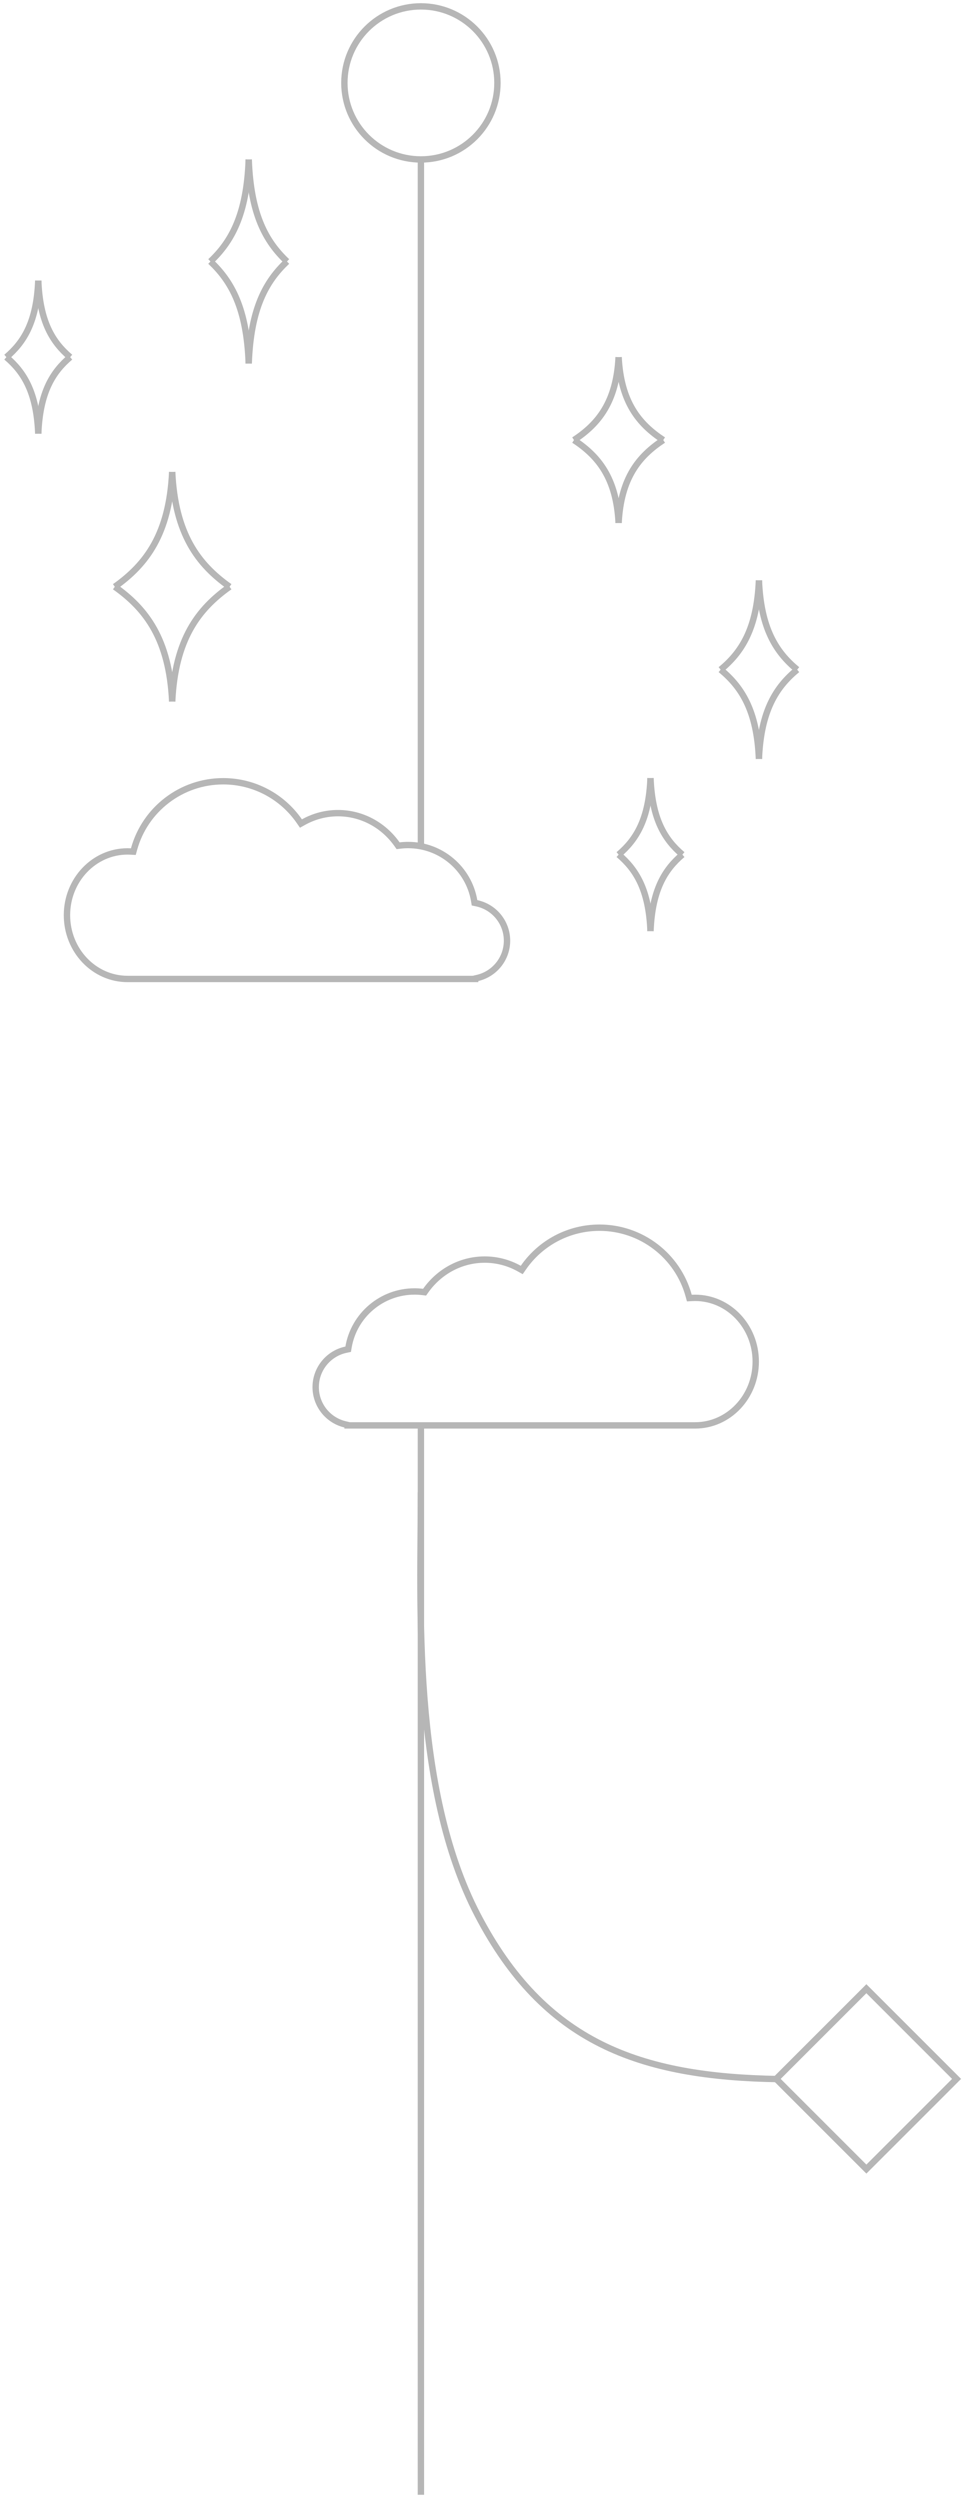 <?xml version="1.0" encoding="UTF-8" standalone="no"?>
<svg width="151px" height="392px" viewBox="0 0 151 392" version="1.1" xmlns="http://www.w3.org/2000/svg" xmlns:xlink="http://www.w3.org/1999/xlink">
    <!-- Generator: Sketch 47.1 (45422) - http://www.bohemiancoding.com/sketch -->
    <title>cloud-1</title>
    <desc>Created with Sketch.</desc>
    <defs></defs>
    <g id="Page-1" stroke="none" stroke-width="1" fill="none" fill-rule="evenodd">
        <g id="cloud-1" transform="translate(1, 1)" stroke="#B6B6B6">
            <path d="M65,222.5 L65,390.179" id="Path"></path>
            <path d="M65,24 L65,131.529" id="Path"></path>
            <circle id="Oval" cx="65" cy="12" r="12"></circle>
            <g id="Group-3" transform="translate(0, 24)">
                <g id="Group" transform="translate(0, 19)">
                    <path d="M0,12 C2.748,9.66 4.746,6.488 5,0" id="Path-2"></path>
                    <path d="M5,12 C7.748,9.66 9.746,6.488 10,0" id="Path-2" transform="translate(7.5, 6) scale(-1, 1) translate(-7.5, -6) "></path>
                    <path d="M0,24 C2.748,21.66 4.746,18.488 5,12" id="Path-2" transform="translate(2.5, 18) scale(1, -1) translate(-2.5, -18) "></path>
                    <path d="M5,24 C7.748,21.66 9.746,18.488 10,12" id="Path-2" transform="translate(7.5, 18) scale(-1, -1) translate(-7.5, -18) "></path>
                </g>
                <g id="Group" transform="translate(17, 49)">
                    <path d="M0,18 C4.946,14.49 8.542,9.733 9,0" id="Path-2"></path>
                    <path d="M9,18 C13.946,14.49 17.542,9.733 18,0" id="Path-2" transform="translate(13.5, 9) scale(-1, 1) translate(-13.5, -9) "></path>
                    <path d="M0,36 C4.946,32.49 8.542,27.733 9,18" id="Path-2" transform="translate(4.5, 27) scale(1, -1) translate(-4.5, -27) "></path>
                    <path d="M9,36 C13.946,32.49 17.542,27.733 18,18" id="Path-2" transform="translate(13.5, 27) scale(-1, -1) translate(-13.5, -27) "></path>
                </g>
                <g id="Group" transform="translate(32, 0)">
                    <path d="M0,16 C3.298,12.88 5.695,8.651 6,0" id="Path-2"></path>
                    <path d="M6,16 C9.298,12.88 11.695,8.651 12,0" id="Path-2" transform="translate(9, 8) scale(-1, 1) translate(-9, -8) "></path>
                    <path d="M0,32 C3.298,28.88 5.695,24.651 6,16" id="Path-2" transform="translate(3, 24) scale(1, -1) translate(-3, -24) "></path>
                    <path d="M6,32 C9.298,28.88 11.695,24.651 12,16" id="Path-2" transform="translate(9, 24) scale(-1, -1) translate(-9, -24) "></path>
                </g>
            </g>
            <g id="Group-2" transform="translate(89, 55)">
                <g id="Group" transform="translate(12, 78) scale(-1, 1) translate(-12, -78) translate(7, 66)">
                    <path d="M0,12 C2.748,9.66 4.746,6.488 5,0" id="Path-2"></path>
                    <path d="M5,12 C7.748,9.66 9.746,6.488 10,0" id="Path-2" transform="translate(7.5, 6) scale(-1, 1) translate(-7.5, -6) "></path>
                    <path d="M0,24 C2.748,21.66 4.746,18.488 5,12" id="Path-2" transform="translate(2.5, 18) scale(1, -1) translate(-2.5, -18) "></path>
                    <path d="M5,24 C7.748,21.66 9.746,18.488 10,12" id="Path-2" transform="translate(7.5, 18) scale(-1, -1) translate(-7.5, -18) "></path>
                </g>
                <g id="Group" transform="translate(7, 13) scale(-1, 1) translate(-7, -13) ">
                    <path d="M0,13 C3.847,10.465 6.644,7.029 7,0" id="Path-2"></path>
                    <path d="M7,13 C10.847,10.465 13.644,7.029 14,0" id="Path-2" transform="translate(10.5, 6.5) scale(-1, 1) translate(-10.5, -6.5) "></path>
                    <path d="M0,26 C3.847,23.465 6.644,20.029 7,13" id="Path-2" transform="translate(3.5, 19.5) scale(1, -1) translate(-3.5, -19.5) "></path>
                    <path d="M7,26 C10.847,23.465 13.644,20.029 14,13" id="Path-2" transform="translate(10.5, 19.5) scale(-1, -1) translate(-10.5, -19.5) "></path>
                </g>
                <g id="Group" transform="translate(29, 49) scale(-1, 1) translate(-29, -49) translate(23, 35)">
                    <path d="M0,14 C3.298,11.27 5.695,7.57 6,0" id="Path-2"></path>
                    <path d="M6,14 C9.298,11.27 11.695,7.57 12,0" id="Path-2" transform="translate(9, 7) scale(-1, 1) translate(-9, -7) "></path>
                    <path d="M0,28 C3.298,25.27 5.695,21.57 6,14" id="Path-2" transform="translate(3, 21) scale(1, -1) translate(-3, -21) "></path>
                    <path d="M6,28 C9.298,25.27 11.695,21.57 12,14" id="Path-2" transform="translate(9, 21) scale(-1, -1) translate(-9, -21) "></path>
                </g>
            </g>
            <path d="M73.5,152.5 L73.5,152.43 L73.885,152.339 C76.57,151.705 78.5,149.297 78.5,146.5 C78.5,143.649 76.495,141.207 73.74,140.628 L73.407,140.558 L73.35,140.223 C72.497,135.215 68.137,131.5 63,131.5 C62.569,131.5 62.142,131.526 61.719,131.577 L61.423,131.613 L61.251,131.37 C59.094,128.328 55.692,126.5 52,126.5 C50.085,126.5 48.238,126.989 46.586,127.91 L46.19,128.131 L45.931,127.758 C43.239,123.868 38.82,121.5 34,121.5 C27.431,121.5 21.733,125.906 20.017,132.147 L19.91,132.536 L19.508,132.514 C19.339,132.505 19.17,132.5 19,132.5 C13.759,132.5 9.5,136.972 9.5,142.5 C9.5,148.028 13.759,152.5 19,152.5 L73.5,152.5 Z" id="Combined-Shape"></path>
            <path d="M112.5,222.5 L112.5,222.43 L112.885,222.339 C115.57,221.705 117.5,219.297 117.5,216.5 C117.5,213.649 115.495,211.207 112.74,210.628 L112.407,210.558 L112.35,210.223 C111.497,205.215 107.137,201.5 102,201.5 C101.569,201.5 101.142,201.526 100.719,201.577 L100.423,201.613 L100.251,201.37 C98.094,198.328 94.692,196.5 91,196.5 C89.085,196.5 87.238,196.989 85.586,197.91 L85.19,198.131 L84.931,197.758 C82.239,193.868 77.82,191.5 73,191.5 C66.431,191.5 60.733,195.906 59.017,202.147 L58.91,202.536 L58.508,202.514 C58.339,202.505 58.17,202.5 58,202.5 C52.759,202.5 48.5,206.972 48.5,212.5 C48.5,218.028 52.759,222.5 58,222.5 L112.5,222.5 Z" id="Combined-Shape" transform="translate(83, 207) scale(-1, 1) translate(-83, -207) "></path>
            <path d="M65,233 C65,250.595 63.474,279.264 73.898,299.267 C84.321,319.271 99.238,324.667 121.16,325" id="Path-3"></path>
            <rect id="Rectangle-2" transform="translate(134.849, 324.969) rotate(45) translate(-134.849, -324.969) " x="124.849" y="314.969" width="20" height="20"></rect>
        </g>
    </g>
</svg>